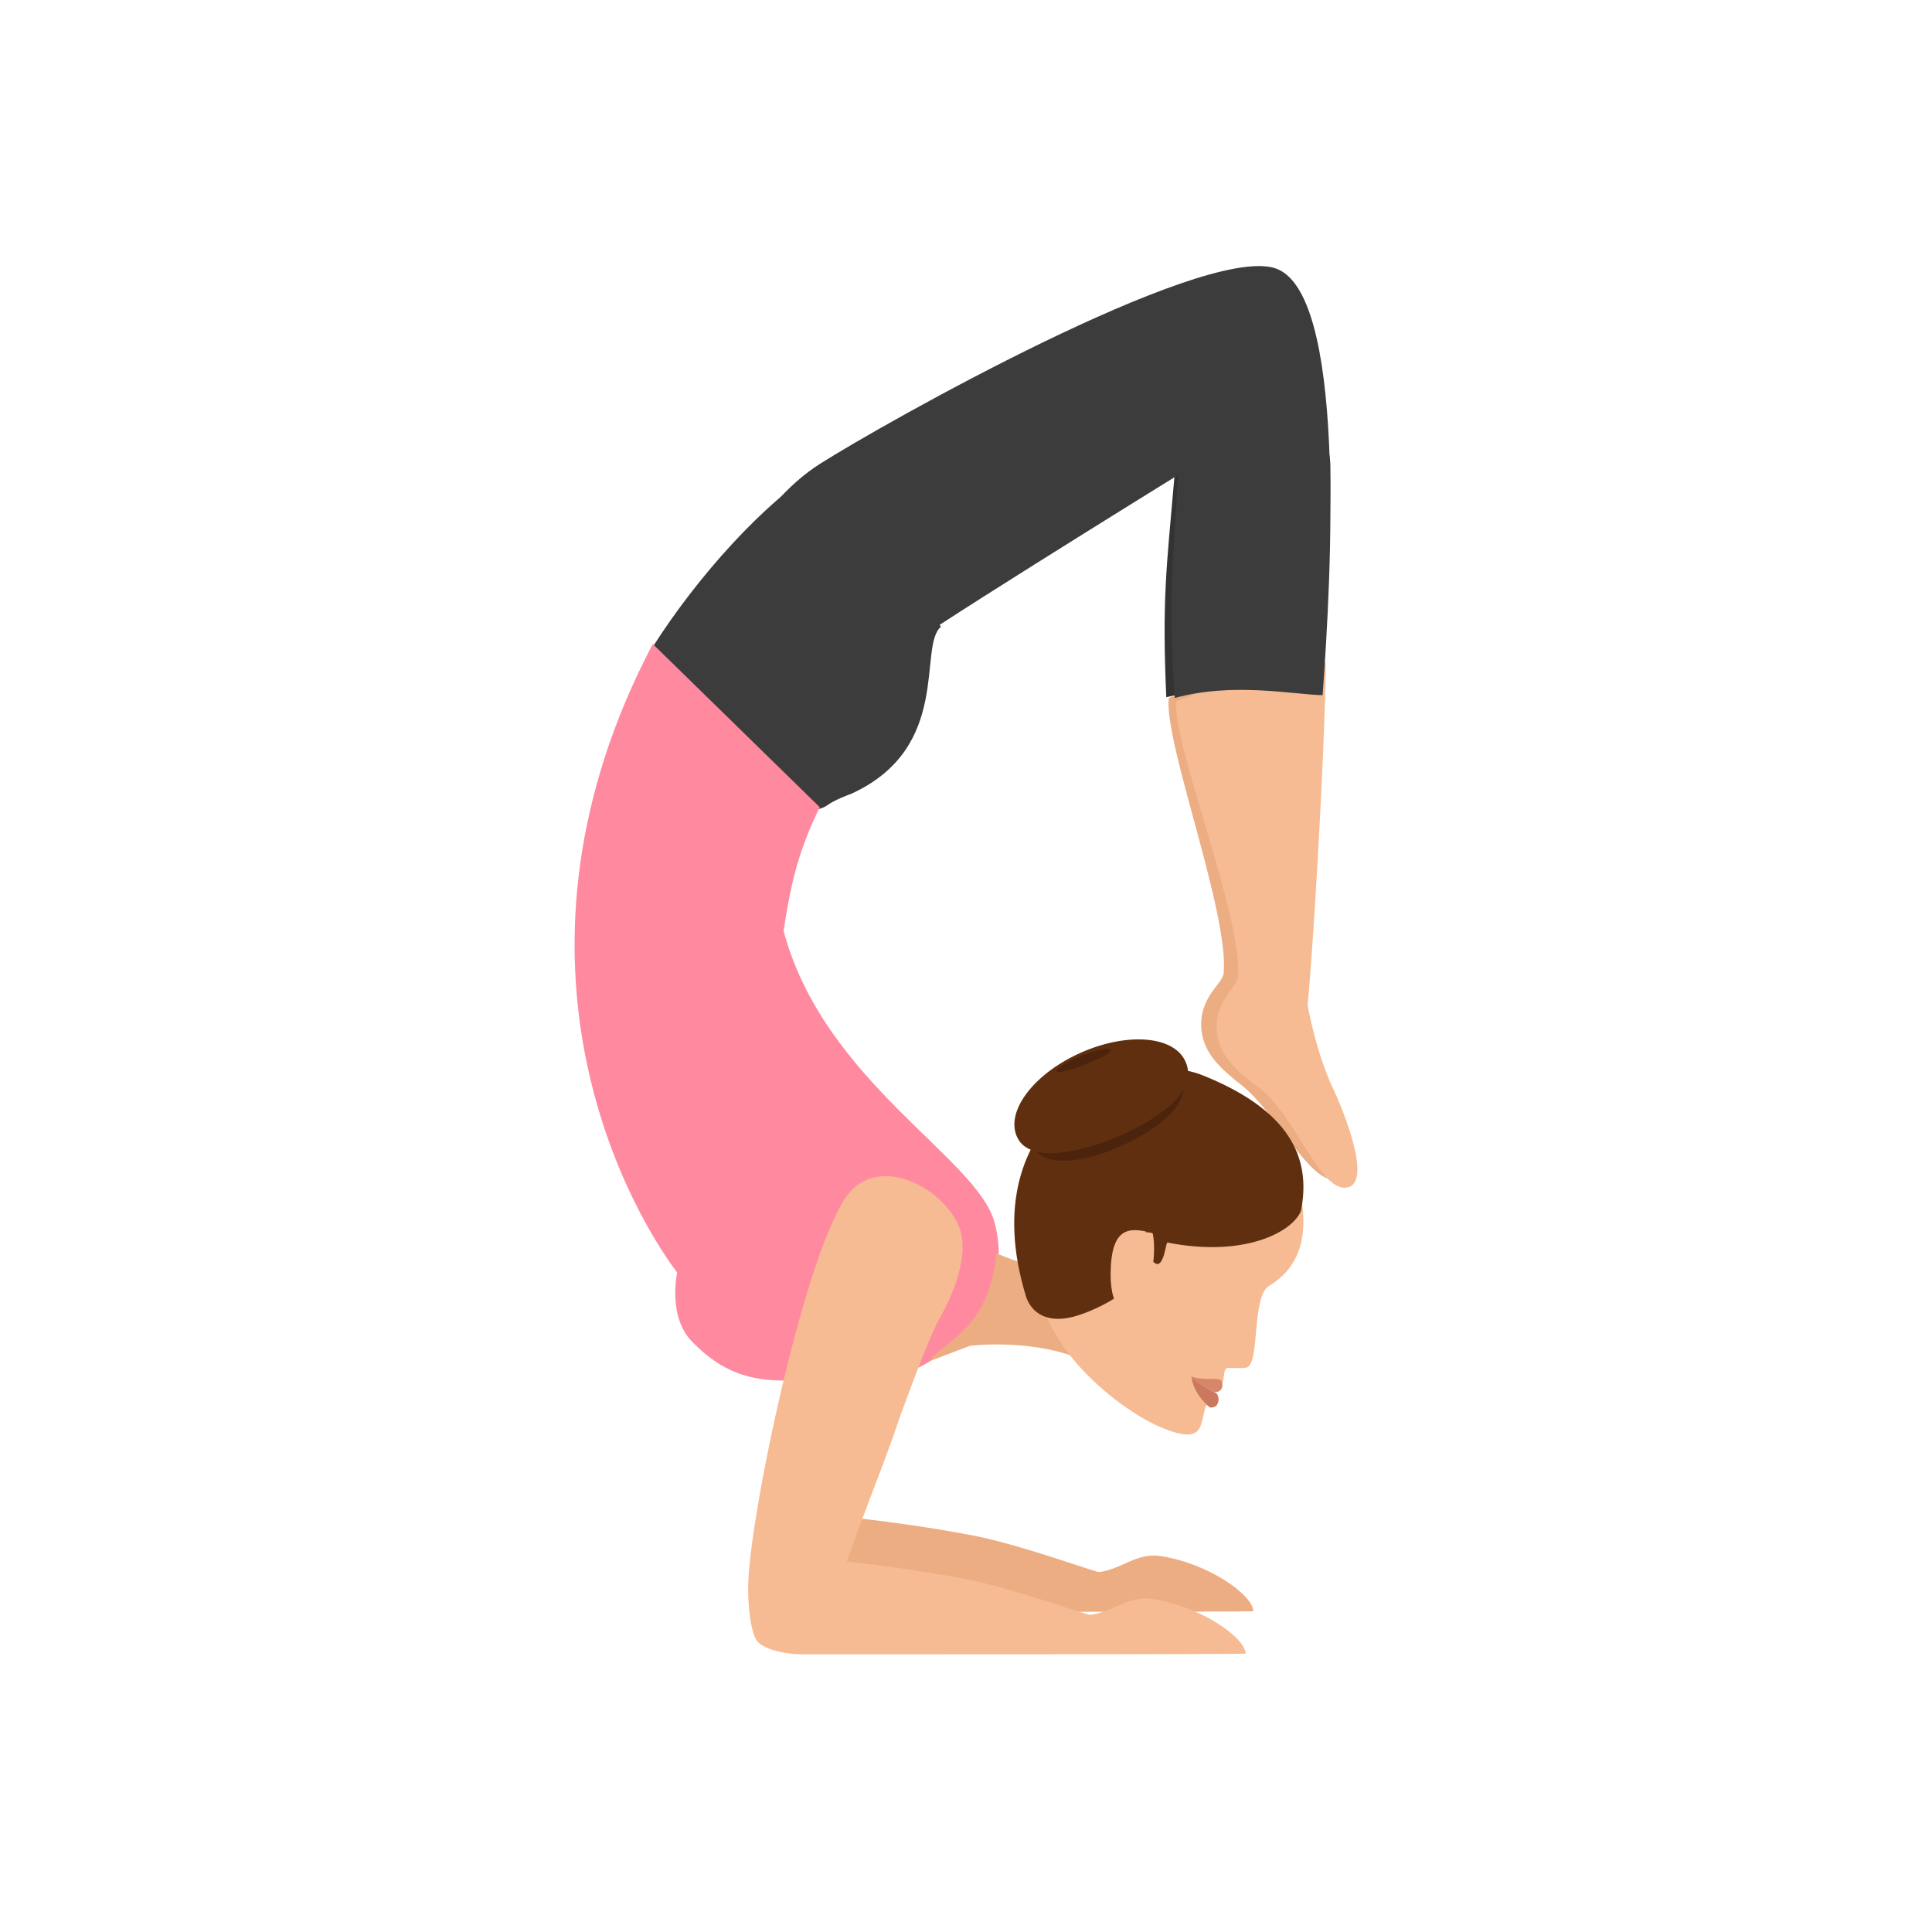 <svg width="501" height="501" viewBox="0 0 501 501" fill="none" xmlns="http://www.w3.org/2000/svg">
<path d="M347.063 305.876C339.851 307.671 331.376 288.83 321.82 281.294C316.772 277.346 312.084 273.219 311.543 266.939C310.821 258.685 316.952 255.276 317.312 252.405C318.755 236.614 301.806 192.653 303.068 180.989C303.068 180.989 342.015 166.276 341.834 172.556C340.933 198.395 336.425 250.79 334.983 260.12C334.983 260.12 336.786 271.784 340.933 281.294C342.375 285.421 353.374 304.261 347.063 305.876Z" fill="#ECAD83"/>
<path d="M304.645 122.588C302.435 147.801 301.329 155.42 302.435 180.815C317.909 177.005 333.752 180.633 341.673 180.996C343.147 166.303 345.173 142.722 344.989 120.955C344.621 95.379 304.645 122.588 304.645 122.588Z" fill="#333333"/>
<path d="M214.707 208.706C216.136 207.628 219.708 206.19 220.78 205.831C247.038 193.788 237.928 167.727 244.001 162.515C244.001 162.515 217.922 123.512 213.099 120.996C197.916 130.342 180.768 149.754 169.515 167.367C164.156 175.455 202.203 217.873 214.707 208.706Z" fill="#3D3C3C"/>
<path d="M349.631 307.863C342.35 309.843 336.161 289.15 326.331 281.953C321.053 277.994 316.32 274.036 315.592 267.918C314.682 259.641 320.871 256.222 321.053 253.163C322.145 237.329 304.124 193.605 305.034 181.909C305.034 181.909 343.988 166.075 343.806 172.553C343.442 198.463 340.165 251.184 339.073 260.541C339.073 260.541 341.075 272.236 345.444 281.773C347.264 285.372 356.184 306.064 349.631 307.863Z" fill="#F6BB92"/>
<path d="M211.583 417.996C205.282 417.996 200.782 416.365 199.341 414.553C198.081 412.922 197.001 407.848 197.001 400.418C197.181 382.476 211.583 312.887 222.565 297.846C230.126 287.697 250.469 322.311 246.869 329.016C244.528 333.184 242.368 338.439 236.067 355.837C232.646 366.529 226.345 381.933 222.385 393.712C222.385 393.712 238.047 395.343 253.53 398.424C265.772 400.961 284.495 407.848 285.035 407.666C290.795 406.942 294.756 402.592 300.877 403.498C313.839 405.492 325.001 413.828 325.001 417.815C325.181 417.996 224.905 417.996 211.583 417.996Z" fill="#ECAD83"/>
<path d="M305.531 123.159C303.911 148.384 303.01 155.952 304.631 180.996C319.752 176.852 335.234 180.095 342.975 180.275C345.315 148.384 349.275 74.872 330.373 69.467C310.751 63.881 229.383 109.646 212.641 120.277C195.899 130.907 182.758 155.411 192.119 166.762C192.119 166.762 210.121 172.167 233.703 169.104C230.283 169.645 305.531 123.159 305.531 123.159Z" fill="#3D3C3C"/>
<path d="M179.556 348C194.892 363.849 209.145 356.285 235.486 355.565C238.734 355.385 251.904 346.56 255.152 340.076C258.76 333.052 260.204 325.307 257.858 316.842C253.167 300.093 213.655 280.461 203.191 241.379C204.995 230.213 206.439 221.928 212.573 209.32L169.272 166.996C127.054 247.322 161.694 311.439 175.587 329.99C175.587 330.17 173.061 341.517 179.556 348Z" fill="#FF8AA0"/>
<path d="M251.526 348.996C251.526 348.996 265.681 347.178 278.383 351.723L288.001 329.905C272.939 331.905 258.422 324.996 258.422 324.996C256.426 344.996 244.63 347.723 241.001 352.996L251.526 348.996Z" fill="#ECAD83"/>
<path d="M329.08 333.462C338.99 327.515 338.449 317.243 337.548 311.296C334.485 292.374 325.116 286.788 312.323 281.742C295.385 274.894 271.061 317.243 269.439 325.352C265.475 346.437 289.439 364.998 300.43 369.864C312.503 375.09 311.061 369.684 312.683 364.638C312.683 364.458 313.584 363.917 313.584 363.917C314.305 362.295 315.025 359.952 317.188 358.15C317.188 358.15 317.368 356.528 317.548 355.627C317.728 355.087 317.908 354.726 318.629 354.726C320.611 354.726 322.593 354.907 323.494 354.546C326.737 352.744 324.575 336.165 329.08 333.462Z" fill="#F6BB92"/>
<path d="M309.001 356.996C309.001 356.996 309.846 358.47 315.088 360.996C315.933 360.996 317.286 360.575 316.948 358.47C316.441 356.786 312.89 358.259 309.001 356.996Z" fill="#D6876B"/>
<path d="M309.001 356.996C309.001 356.996 309.001 360.86 313.654 364.938C314.37 365.152 315.265 364.723 315.444 364.508C316.697 362.791 315.444 361.289 315.444 361.289C309.896 358.499 309.001 356.996 309.001 356.996Z" fill="#CC785E"/>
<path d="M312.011 278.899C291.346 270.61 251.813 289.351 266.009 336.023C266.907 339.086 270.142 343.591 278.408 341.429C284.338 339.807 289.189 336.564 289.189 336.564C290.627 335.482 292.244 334.401 293.862 333.32C295.658 332.059 298.354 321.247 300.69 321.787C322.253 326.653 335.191 319.445 337.348 314.039C340.223 299.803 333.933 287.729 312.011 278.899Z" fill="#602F0F"/>
<path d="M288.056 328.485C287.496 339.275 291.229 341.322 297.201 342.996L300.001 326.996L299.441 319.927C293.469 318.252 288.616 317.694 288.056 328.485Z" fill="#F6BB92"/>
<path d="M267.833 297.221C264.67 290.999 270.82 281.849 281.363 276.542C291.906 271.235 303.152 271.967 306.139 278.189C309.302 284.411 303.503 290.816 292.96 296.123C282.417 301.43 270.82 303.26 267.833 297.221Z" fill="#4C230C"/>
<path d="M302.139 324.217C302.5 322.414 303.041 320.971 303.582 319.709C304.303 317.906 305.024 317.005 305.024 317.005L298.173 316.824C297.812 317.726 297.451 318.627 297.091 319.529C297.091 319.529 297.812 319.529 299.074 319.709H298.894C299.254 321.332 299.435 323.856 299.074 327.282C299.254 327.101 300.877 329.806 302.139 324.217Z" fill="#602F0F"/>
<path d="M263.914 295.187C260.488 288.696 267.52 278.96 279.42 273.371C291.32 267.781 303.76 268.322 307.186 274.813C310.612 281.304 304.121 288.155 292.041 293.745C280.141 299.334 267.159 301.498 263.914 295.187Z" fill="#602F0F"/>
<path d="M274.035 277.814C273.654 277.177 276.515 275.425 280.331 273.833C284.147 272.24 287.581 271.603 287.962 272.24C288.344 272.877 285.864 274.151 282.048 275.744C278.232 277.336 274.417 278.451 274.035 277.814Z" fill="#4C230C"/>
<path d="M208.697 428.996C202.347 428.996 197.811 427.379 196.36 425.583C195.09 423.966 194.001 418.935 194.001 411.569C194.182 393.783 208.697 324.795 219.765 309.883C227.385 299.822 242.988 306.829 248.25 317.069C251.697 323.896 247.887 334.137 244.258 340.784C241.9 344.916 239.722 350.126 233.372 367.374C229.925 377.973 223.575 393.244 219.583 404.922C219.583 404.922 235.368 406.539 250.971 409.593C263.309 412.108 282.178 418.935 282.722 418.756C288.528 418.037 292.52 413.725 298.689 414.623C311.752 416.6 323.001 424.864 323.001 428.816C323.182 428.996 222.123 428.996 208.697 428.996Z" fill="#F6BB92"/>
</svg>

